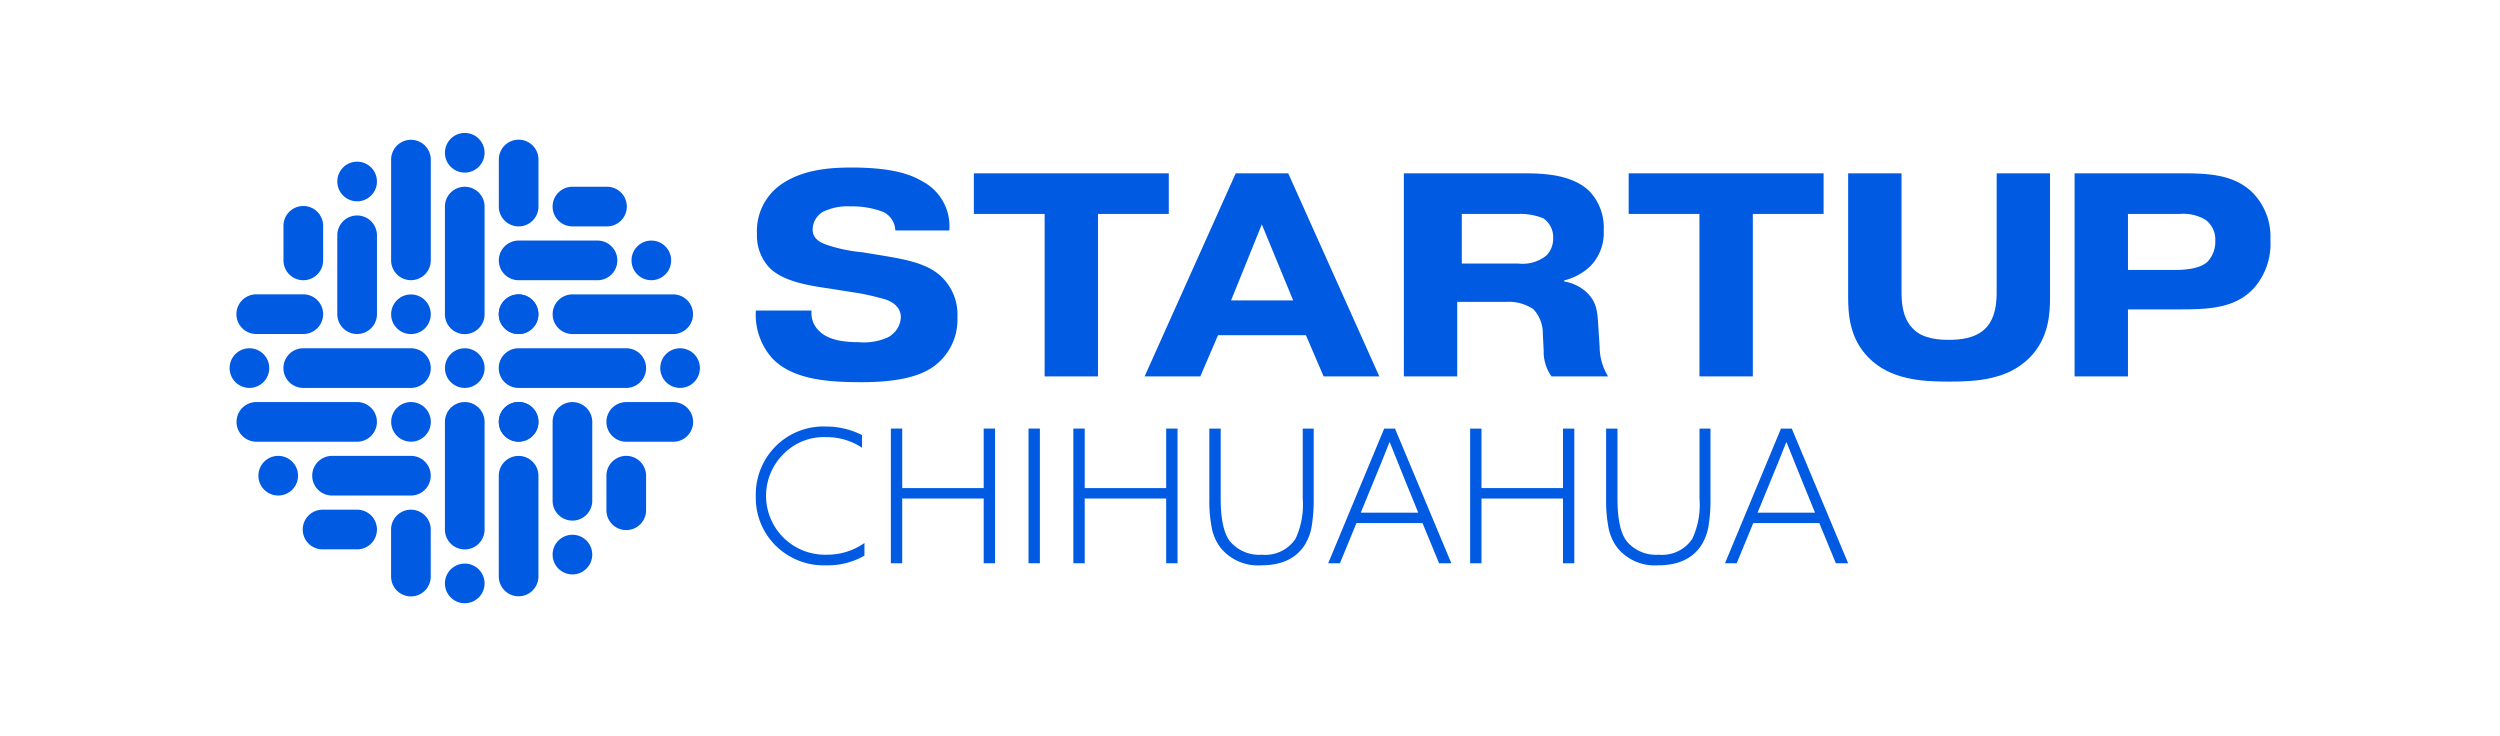 <svg id="Capa_1" data-name="Capa 1" xmlns="http://www.w3.org/2000/svg" viewBox="0 0 299.525 88.202"><defs><style>.cls-1{fill:#015ae2;}</style></defs><circle class="cls-1" cx="55.685" cy="44.101" r="2.376"/><circle class="cls-1" cx="68.583" cy="66.446" r="2.376"/><path class="cls-1" d="M70.959,59.997V50.55a2.376,2.376,0,0,0-4.752,0v9.448a2.376,2.376,0,1,0,4.752,0Z"/><circle class="cls-1" cx="62.134" cy="50.539" r="2.376"/><path class="cls-1" d="M59.758,56.999V69.065a2.376,2.376,0,0,0,4.752,0V56.999a2.376,2.376,0,0,0-4.752,0Z"/><circle class="cls-1" cx="81.48" cy="44.101" r="2.376"/><path class="cls-1" d="M75.031,41.725H62.129a2.376,2.376,0,0,0,0,4.752h12.903a2.376,2.376,0,0,0,0-4.752Z"/><circle class="cls-1" cx="29.884" cy="44.101" r="2.376"/><path class="cls-1" d="M36.333,46.477h12.903a2.376,2.376,0,0,0,0-4.752H36.333a2.376,2.376,0,0,0,0,4.752Z"/><circle class="cls-1" cx="55.682" cy="18.303" r="2.376"/><path class="cls-1" d="M53.306,24.752v12.903a2.376,2.376,0,1,0,4.752,0V24.752a2.376,2.376,0,1,0-4.752,0Z"/><circle class="cls-1" cx="55.682" cy="69.899" r="2.376"/><path class="cls-1" d="M58.058,63.45V50.547a2.376,2.376,0,0,0-4.752,0V63.45a2.376,2.376,0,1,0,4.752,0Z"/><circle class="cls-1" cx="62.134" cy="50.539" r="2.376"/><path class="cls-1" d="M80.669,48.174H75.031a2.376,2.376,0,0,0,0,4.752h5.637a2.376,2.376,0,1,0,0-4.752Z"/><circle class="cls-1" cx="42.787" cy="21.745" r="2.376"/><path class="cls-1" d="M40.411,28.194v9.448a2.376,2.376,0,0,0,4.752,0V28.194a2.376,2.376,0,0,0-4.752,0Z"/><path class="cls-1" d="M51.612,31.192V19.126a2.376,2.376,0,0,0-4.752,0V31.192a2.376,2.376,0,1,0,4.752,0Z"/><circle class="cls-1" cx="49.236" cy="37.652" r="2.376"/><path class="cls-1" d="M30.701,40.017h5.637a2.376,2.376,0,1,0,0-4.752H30.701a2.376,2.376,0,1,0,0,4.752Z"/><path class="cls-1" d="M33.963,27.057V31.198a2.376,2.376,0,0,0,4.752,0V27.057a2.376,2.376,0,0,0-4.752,0Z"/><path class="cls-1" d="M77.407,61.134V56.993a2.376,2.376,0,0,0-4.752,0v4.141a2.376,2.376,0,1,0,4.752,0Z"/><circle class="cls-1" cx="78.036" cy="31.198" r="2.376"/><path class="cls-1" d="M71.587,28.822H62.139a2.376,2.376,0,1,0,0,4.752h9.448a2.376,2.376,0,1,0,0-4.752Z"/><circle class="cls-1" cx="62.129" cy="37.647" r="2.376"/><path class="cls-1" d="M68.588,40.023H80.655a2.376,2.376,0,0,0,0-4.752H68.588a2.376,2.376,0,0,0,0,4.752Z"/><circle class="cls-1" cx="62.129" cy="37.647" r="2.376"/><path class="cls-1" d="M59.763,19.112v5.637a2.376,2.376,0,1,0,4.752,0V19.112a2.376,2.376,0,1,0-4.752,0Z"/><circle class="cls-1" cx="33.334" cy="56.993" r="2.376"/><path class="cls-1" d="M39.783,59.369h9.448a2.376,2.376,0,1,0,0-4.752H39.783a2.376,2.376,0,1,0,0,4.752Z"/><path class="cls-1" d="M42.782,48.169H30.715a2.376,2.376,0,0,0,0,4.752H42.782a2.376,2.376,0,0,0,0-4.752Z"/><circle class="cls-1" cx="49.242" cy="50.544" r="2.376"/><path class="cls-1" d="M51.607,69.079V63.442a2.376,2.376,0,1,0-4.752,0v5.637a2.376,2.376,0,0,0,4.752,0Z"/><path class="cls-1" d="M38.647,65.818h4.141a2.376,2.376,0,0,0,0-4.752H38.647a2.376,2.376,0,0,0,0,4.752Z"/><path class="cls-1" d="M72.724,22.373H68.583a2.376,2.376,0,0,0,0,4.752h4.141a2.376,2.376,0,1,0,0-4.752Z"/><path class="cls-1" d="M90.553,59.437a8.178,8.178,0,0,1,2.34-5.929,8.08,8.08,0,0,1,6.062-2.407,9.546,9.546,0,0,1,4.324,1.025v1.516a7.649,7.649,0,0,0-4.324-1.27,6.773,6.773,0,0,0-5.081,2.017,7.057,7.057,0,0,0,5.171,12.069,7.704,7.704,0,0,0,4.524-1.404v1.516a8.786,8.786,0,0,1-4.592,1.159,8.186,8.186,0,0,1-6.062-2.374A8.051,8.051,0,0,1,90.553,59.437Z"/><path class="cls-1" d="M106.734,67.483V51.347h1.36v7.132h9.762V51.347h1.36V67.483h-1.36V59.727h-9.762v7.756Z"/><path class="cls-1" d="M123.227,67.483V51.347h1.36V67.483Z"/><path class="cls-1" d="M128.598,67.483V51.347h1.36v7.132H139.72V51.347h1.36V67.483h-1.36V59.727h-9.762v7.756Z"/><path class="cls-1" d="M146.294,65.7a5.705,5.705,0,0,1-1.103-2.407,16.973,16.973,0,0,1-.301-3.477V51.347h1.36v8.358q0,3.723,1.115,5.149a4.553,4.553,0,0,0,3.833,1.605,4.353,4.353,0,0,0,4.012-1.894,9.614,9.614,0,0,0,.869-4.814V51.347h1.315v8.336a19.256,19.256,0,0,1-.245,3.399,6.185,6.185,0,0,1-.891,2.307q-1.583,2.34-5.126,2.34A5.792,5.792,0,0,1,146.294,65.7Z"/><path class="cls-1" d="M159.132,67.483l6.708-16.136h1.292l6.754,16.136h-1.471l-1.984-4.814H162.52l-1.984,4.814Zm10.787-6.062-1.626-3.99q-.959-2.362-1.784-4.435h-.044q-.847,2.162-1.783,4.413l-1.649,4.012Z"/><path class="cls-1" d="M176.137,67.483V51.347h1.36v7.132h9.762V51.347h1.36V67.483h-1.36V59.727h-9.762v7.756Z"/><path class="cls-1" d="M193.833,65.7a5.704,5.704,0,0,1-1.103-2.407,16.965,16.965,0,0,1-.301-3.477V51.347h1.36v8.358q0,3.723,1.115,5.149a4.553,4.553,0,0,0,3.833,1.605,4.353,4.353,0,0,0,4.012-1.894,9.614,9.614,0,0,0,.869-4.814V51.347h1.315v8.336a19.256,19.256,0,0,1-.245,3.399,6.187,6.187,0,0,1-.891,2.307q-1.583,2.34-5.126,2.34A5.792,5.792,0,0,1,193.833,65.7Z"/><path class="cls-1" d="M206.672,67.483,213.38,51.347h1.292l6.753,16.136h-1.471l-1.984-4.814h-7.912l-1.984,4.814Zm10.787-6.062-1.626-3.99q-.959-2.362-1.784-4.435h-.044q-.847,2.162-1.783,4.413l-1.649,4.012Z"/><path class="cls-1" d="M97.226,37.205v.139a2.919,2.919,0,0,0,.938,2.329c1.216,1.216,3.441,1.321,4.692,1.321a7.03,7.03,0,0,0,3.475-.556,2.86,2.86,0,0,0,1.599-2.433c0-.556-.208-1.494-1.703-2.085a29.991,29.991,0,0,0-3.371-.799l-3.51-.556c-2.676-.382-5.735-.904-7.299-2.641A5.647,5.647,0,0,1,90.692,28.03a6.798,6.798,0,0,1,3.337-6.221c2.433-1.494,5.422-1.738,7.959-1.738,4.414,0,6.847.66,8.48,1.633a6.064,6.064,0,0,1,3.267,5.908H107.27a2.567,2.567,0,0,0-1.46-2.224,10.292,10.292,0,0,0-3.893-.66,6.67,6.67,0,0,0-3.337.66,2.502,2.502,0,0,0-1.216,2.12c0,1.112.938,1.564,1.738,1.842a18.764,18.764,0,0,0,4.171.869l2.78.452c2.19.382,4.553.799,6.186,2.016a6.245,6.245,0,0,1,2.468,5.317,6.92,6.92,0,0,1-2.85,5.908c-1.286.904-3.545,1.877-8.585,1.877-3.893,0-8.237-.243-10.739-2.85a7.845,7.845,0,0,1-1.981-5.596v-.139Z"/><path class="cls-1" d="M116.677,25.632V20.766h23.355v4.866h-8.48V45.095h-6.395V25.632Z"/><path class="cls-1" d="M143.811,45.095h-6.673l10.913-24.329h6.291l10.913,24.329h-6.673l-2.12-4.935H145.931Zm11.122-9.106-3.754-9.106-3.684,9.106Z"/><path class="cls-1" d="M168.196,20.766h14.389c2.398,0,5.839.139,7.889,2.19a6.321,6.321,0,0,1,1.668,4.622,5.72,5.72,0,0,1-1.599,4.31,6.921,6.921,0,0,1-3.128,1.703v.139a5.127,5.127,0,0,1,2.85,1.46c1.147,1.216,1.112,2.433,1.216,3.684l.174,2.746a6.836,6.836,0,0,0,1.008,3.475h-6.777a5.067,5.067,0,0,1-.938-3.093l-.104-2.016a4.19,4.19,0,0,0-1.147-2.954,5.271,5.271,0,0,0-3.128-.869h-5.978v8.932h-6.395Zm6.943,10.809h6.777a4.539,4.539,0,0,0,3.371-.973,2.911,2.911,0,0,0,.799-2.085,2.741,2.741,0,0,0-1.182-2.363,7.378,7.378,0,0,0-3.058-.521h-6.708Z"/><path class="cls-1" d="M195.13,25.632V20.766h23.356v4.866h-8.48V45.095H203.61V25.632Z"/><path class="cls-1" d="M245.616,35.537c0,1.946-.104,4.97-2.468,7.333-2.607,2.607-6.256,2.85-9.627,2.85s-7.02-.243-9.627-2.85c-2.363-2.363-2.468-5.387-2.468-7.333V20.766h6.395V34.877c0,1.147.035,3.163,1.355,4.483,1.182,1.286,3.267,1.355,4.344,1.355,1.112,0,3.093-.104,4.345-1.355,1.321-1.321,1.355-3.371,1.355-4.483V20.766h6.395Z"/><path class="cls-1" d="M261.59,20.766c3.337,0,6.047.243,8.168,2.19a7.539,7.539,0,0,1,2.259,5.804,8.031,8.031,0,0,1-1.981,5.769c-2.224,2.398-5.352,2.537-8.863,2.537h-6.221v8.028h-6.395V20.766ZM254.952,32.34h5.769c1.182,0,2.954-.174,3.788-1.008a3.508,3.508,0,0,0,.904-2.502,2.912,2.912,0,0,0-1.182-2.502,5.243,5.243,0,0,0-3.128-.695h-6.152Z"/></svg>